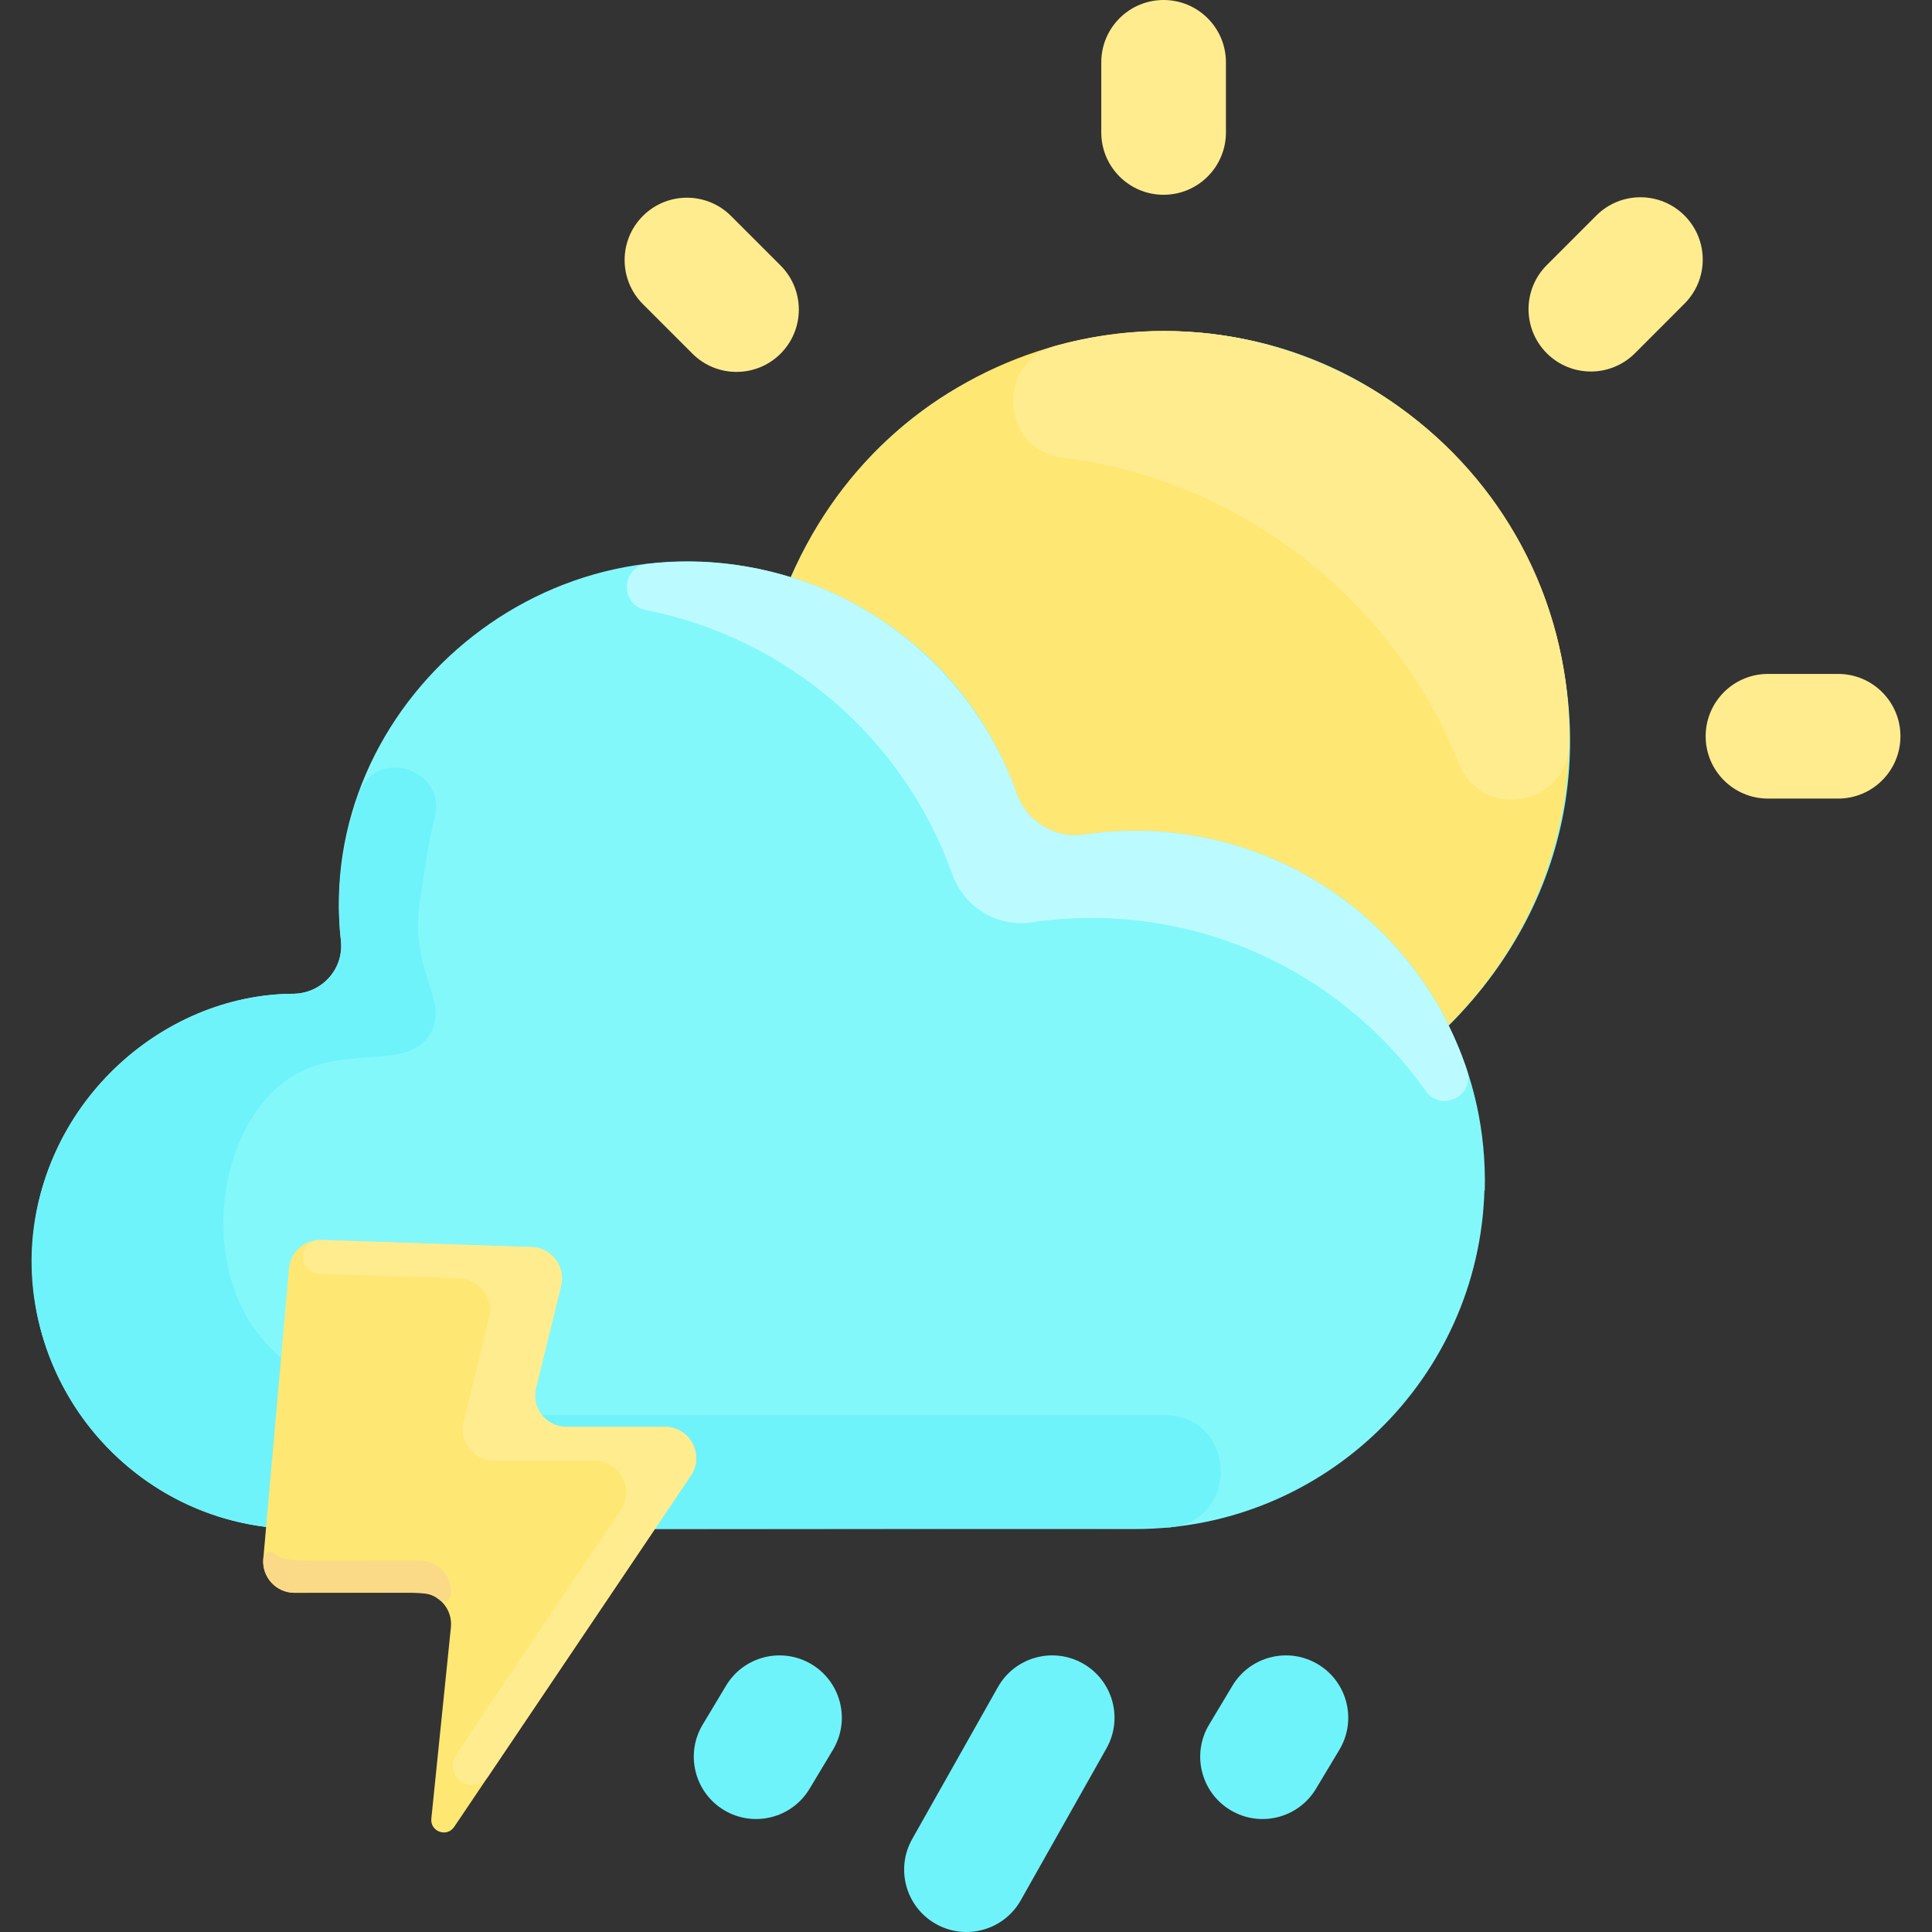 <svg id="Layer_1" enable-background="new 0 0 495.956 495.956" height="512" viewBox="0 0 495.956 495.956" width="512" xmlns="http://www.w3.org/2000/svg"><rect x="0" y="0" width="495.956" height="495.956" fill="#333333" stroke="none"/><path d="m314.331 216.313c-5.45-1.23-13.07-2.37-18.59-2.83 6.391.29 12.61 1.26 18.59 2.83z" fill="#83f8fb"/><path d="m371.882 263.293c6.458 12.993 9.635 27.291 9.27 42.26-.03.01-.06.03-.09.04-1.42 48.24-40.98 86.91-89.57 86.91h-214.581c-38.6 0-69.77-31.84-68.67-70.7 1.056-37.789 32.979-66.7 67.22-66.7 7.26-.16 12.87-6.44 12.05-13.66-6.82-60.536 53.418-112.534 115.45-93.26 6.27-14.1 17.77-32.4 38.39-45.92 2.95-1.93 26.96-17.25 57.4-17.26 89.459 0 141.056 110.188 73.131 178.29z" fill="#83f8fb"/><path d="m371.914 263.12c-17.122-34.465-54.489-54.607-93.6-48.89-7.55 1.12-14.77-3.37-17.33-10.56-16.273-45.679-57.9-55.156-57.9-55.58 25.414-59.246 98.647-82.117 153.59-45.36 55.133 37.18 61.735 114.452 15.24 160.39z" fill="#ffe773"/><path d="m314.331 216.313c-5.45-1.23-13.07-2.37-18.59-2.83 6.391.29 12.61 1.26 18.59 2.83z" fill="#83f8fb"/><path d="m185.87 464.673c-7.577-4.546-10.034-14.375-5.488-21.952l6-10c4.547-7.577 14.374-10.033 21.952-5.488 7.577 4.546 10.034 14.375 5.488 21.952l-6 10c-4.545 7.574-14.371 10.036-21.952 5.488z" fill="#6ff3fa"/><path d="m240.24 493.888c-7.696-4.341-10.416-14.1-6.074-21.797l22-39c4.341-7.696 14.098-10.417 21.797-6.074 7.696 4.341 10.416 14.1 6.074 21.797l-22 39c-4.341 7.696-14.1 10.417-21.797 6.074z" fill="#6ff3fa"/><path d="m315.87 464.673c-7.577-4.546-10.034-14.375-5.488-21.952l6-10c4.547-7.577 14.375-10.033 21.952-5.488 7.577 4.546 10.034 14.375 5.488 21.952l-6 10c-4.545 7.574-14.371 10.036-21.952 5.488z" fill="#6ff3fa"/><path d="m376.595 274.779c2.148 6.505-6.65 10.848-10.607 5.257-22.15-31.298-60.642-49.216-101.243-43.266-8.838 1.318-17.287-3.945-20.283-12.364-12.529-35.141-42.725-60.729-78.667-67.806-6.676-1.315-6.39-11.038.369-11.82 42.084-4.865 81.018 20.138 94.836 58.923 2.557 7.18 9.767 11.665 17.307 10.546 43.808-6.403 84.806 19.694 98.288 60.53z" fill="#bbfbff"/><path d="m300.349 392.074s10.926.429-223.433.429c-47.422 0-79.722-46.771-65.383-89.781 9.93-29.791 37.817-47.617 63.925-47.617 7.26-.16 12.873-6.441 12.054-13.662-1.448-12.848.423-25.917 4.6-37.67 4.397-12.373 22.909-6.302 19.451 6.366-1.606 5.883-1.84 9.529-3.637 20.159-3.19 18.862 7.445 26.27 2.646 34.904-5.839 10.505-23.158 1.872-37.45 12.4-15.318 11.283-21.137 40.139-9.987 60.004 12.086 21.53 39.478 24.323 53.559 25.666 0 0 182.271.02 182.278.02 18.324 0 19.603 26.964 1.377 28.782z" fill="#6ff3fa"/><path d="m82.464 318.308 54.034 1.821c5.101.172 8.753 4.994 7.535 9.951l-6.446 26.244c-1.244 5.065 2.59 9.955 7.806 9.955h25.281c6.438 0 10.265 7.187 6.668 12.526-15.753 23.382-45.837 68.031-60.757 90.176-1.868 2.773-6.199 1.199-5.859-2.128l5.023-49.118c.485-4.738-3.234-8.856-7.996-8.856h-32.153c-4.718 0-8.422-4.049-8.006-8.749 2.599-29.409 1.697-19.217 6.593-74.492.376-4.252 4.011-7.474 8.277-7.33z" fill="#ffe773"/><path d="m115.747 409.426c-.144 1.417-1.813 2.161-2.916 1.26-2.948-2.408-2.489-1.806-37.234-1.806-4.718 0-8.416-4.051-8.006-8.753.139-1.609 1.864-2.227 2.937-1.352 2.948 2.404 2.483 1.803 37.228 1.803 4.76-.002 8.481 4.114 7.991 8.848z" fill="#fada86"/><g fill="#ffec8f"><path d="m177.341 378.802c-13.084 19.419-36.048 53.508-52.006 77.191-2.713 4.026-8.994 2.181-9.103-2.672-.049-2.17-2.589 2.192 43.105-65.612 3.649-5.418-.233-12.708-6.76-12.708h-25.641c-5.297 0-9.179-4.959-7.917-10.096l6.535-26.621c1.238-5.032-2.468-9.919-7.644-10.096l-35.89-1.211c-5.56-.188-5.798-8.879.442-8.667l54.039 1.817c5.096.177 8.753 5 7.532 9.951l-6.447 26.248c-1.244 5.065 2.59 9.955 7.806 9.955h25.287c6.429-.002 10.263 7.183 6.662 12.521z"/><path d="m471.854 205h-18c-8.836 0-16-7.164-16-16s7.164-16 16-16h18c8.836 0 16 7.164 16 16s-7.163 16-16 16z"/><path d="m298.704 50c-8.836 0-16-7.164-16-16v-18c0-8.836 7.164-16 16-16s16 7.164 16 16v18c0 8.836-7.163 16-16 16z"/><path d="m397.075 90.688c-6.251-6.246-6.255-16.376-.009-22.627l12.72-12.73c6.246-6.251 16.377-6.255 22.627-.009 6.251 6.246 6.255 16.376.009 22.627l-12.72 12.73c-6.243 6.249-16.375 6.257-22.627.009z"/><path d="m177.75 90.784-12.72-12.72c-6.248-6.249-6.248-16.379 0-22.627s16.379-6.249 22.627 0l12.72 12.72c6.248 6.249 6.248 16.379 0 22.627-6.246 6.247-16.377 6.249-22.627 0z"/><path d="m374.527 196.008c-16.897-42.218-56.181-72.906-101.627-78.49-15.947-1.959-17.538-24.404-2.06-28.715 66.559-18.538 133.001 32.312 132 101.94-.232 16.094-22.333 20.208-28.313 5.265z"/></g></svg>